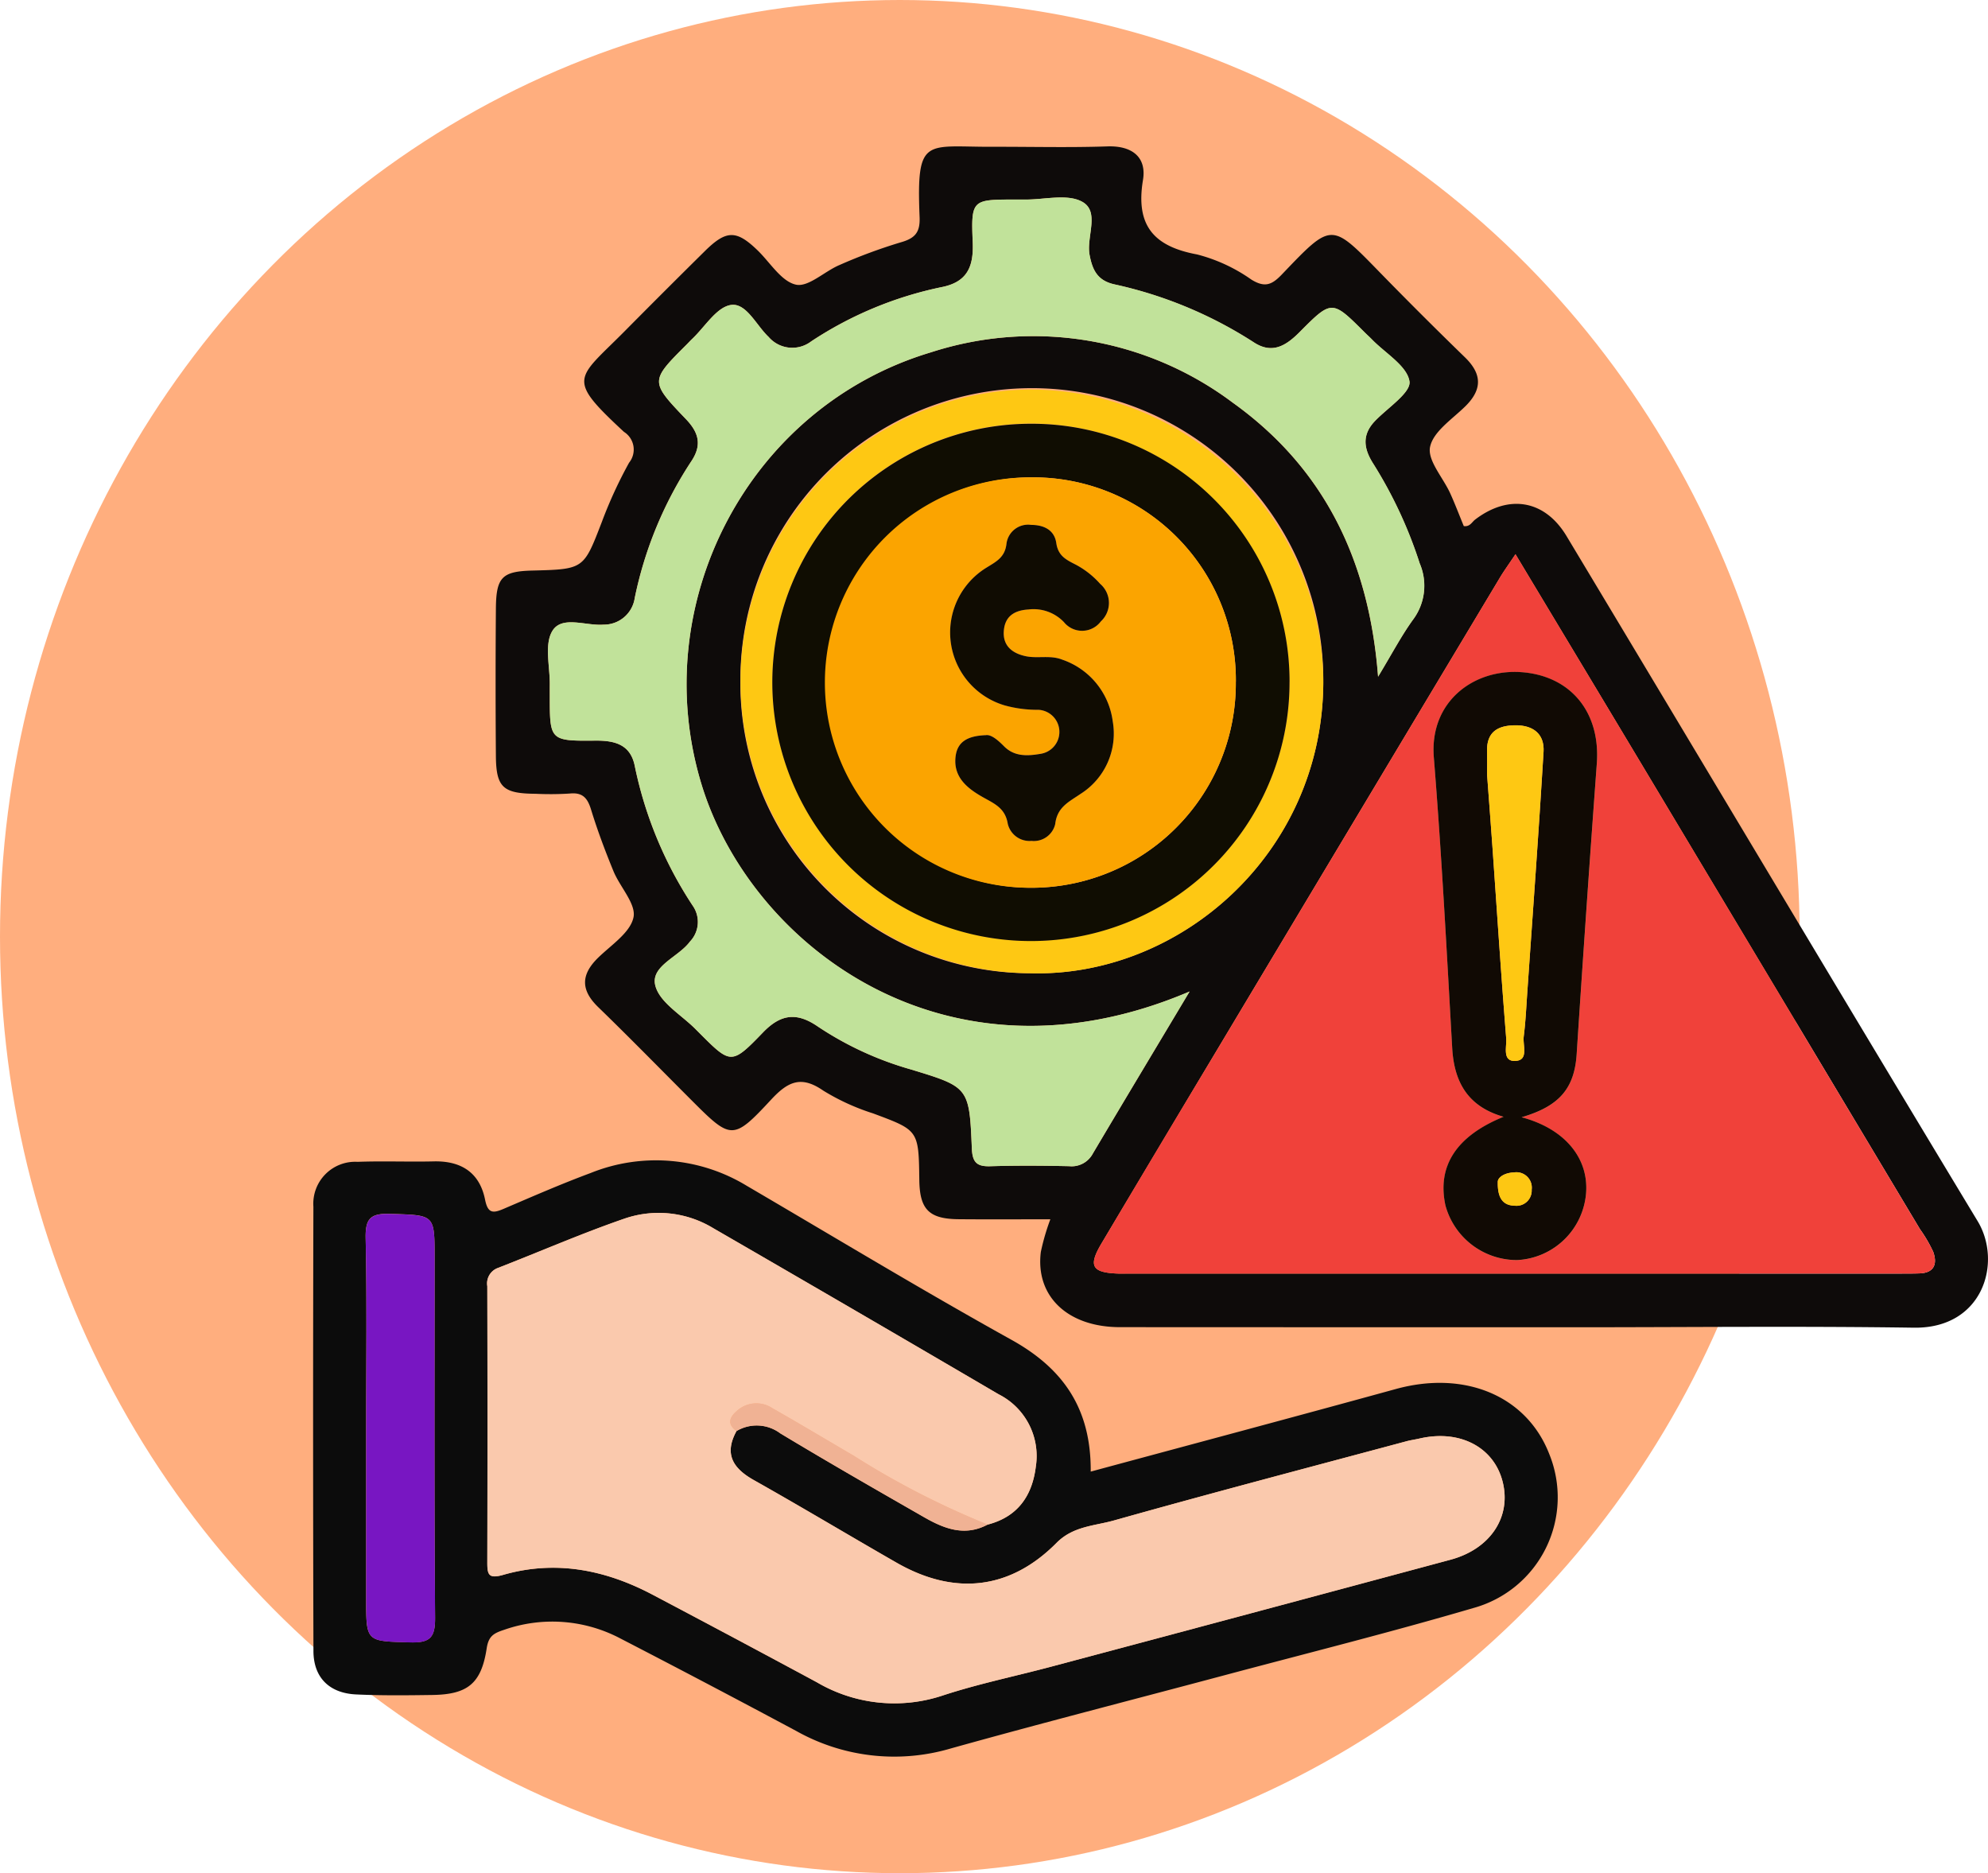 <svg xmlns="http://www.w3.org/2000/svg" xmlns:xlink="http://www.w3.org/1999/xlink" width="190" height="179" viewBox="0 0 190 179">
  <defs>
    <clipPath id="clip-path">
      <rect id="Rectangle_378300" data-name="Rectangle 378300" width="160.075" height="153.867" fill="none"/>
    </clipPath>
  </defs>
  <g id="Group_1074219" data-name="Group 1074219" transform="translate(-181.849 -4125.811)">
    <ellipse id="Ellipse_5842" data-name="Ellipse 5842" cx="86" cy="89.5" rx="86" ry="89.5" transform="translate(181.849 4125.811)" fill="#ffae7e"/>
    <g id="Group_1074174" data-name="Group 1074174" transform="translate(211.773 4139.8)" clip-path="url(#clip-path)">
      <path id="Path_824163" data-name="Path 824163" d="M127.206,36.283c.591.084.77-.38,1.084-.62,3.2-2.447,6.65-1.9,8.739,1.577,13.108,21.813,26.134,43.677,39.29,65.462,2.366,3.917.541,10.277-6.1,10.18-10.8-.158-21.612-.041-32.418-.04q-21.739,0-43.477-.011c-5-.011-8.073-2.969-7.539-7.191a21.524,21.524,0,0,1,.909-3.117c-2.981,0-5.873.021-8.766-.006-2.836-.026-3.722-.935-3.758-3.752-.061-4.772-.073-4.739-4.419-6.36a21.387,21.387,0,0,1-4.76-2.177c-2.1-1.456-3.363-.885-4.976.853-3.663,3.947-3.833,3.852-7.643.038-2.959-2.962-5.887-5.957-8.893-8.871-1.683-1.631-1.659-3.1-.014-4.711,1.248-1.223,3.081-2.4,3.388-3.867.269-1.282-1.3-2.9-1.921-4.429-.789-1.922-1.523-3.875-2.132-5.86-.342-1.116-.809-1.671-2.052-1.54a29.554,29.554,0,0,1-3.264.022c-3.095-.021-3.759-.614-3.782-3.611q-.055-7.037,0-14.074c.022-3.018.594-3.573,3.5-3.646,4.928-.124,4.887-.14,6.625-4.643a42.352,42.352,0,0,1,2.605-5.663,2,2,0,0,0-.491-2.948c-5.589-5.184-4.529-4.977.094-9.644q3.8-3.836,7.64-7.63c2.055-2.03,3.015-2.027,5.04-.069,1.2,1.162,2.267,2.968,3.662,3.276,1.19.263,2.73-1.273,4.171-1.878A50.594,50.594,0,0,1,73.388,9.17c1.361-.382,1.868-.938,1.809-2.4C74.882-.983,75.735.055,82.1.038,85.783.027,89.472.126,93.154,0c2.373-.078,3.752,1.041,3.392,3.214-.718,4.329,1.011,6.342,5.171,7.111a15.84,15.84,0,0,1,5.184,2.4c1.293.8,1.968.507,2.922-.491,4.879-5.1,4.68-4.987,9.647.1q3.861,3.951,7.825,7.8c1.658,1.6,1.707,3.082.051,4.71-1.243,1.222-3.063,2.411-3.362,3.874-.264,1.291,1.242,2.929,1.925,4.433.473,1.042.876,2.115,1.3,3.137m4.939,2.683c-.684,1.024-1.123,1.624-1.5,2.259Q116.862,64.217,103.1,87.215q-5.277,8.814-10.533,17.641c-1.27,2.145-.893,2.767,1.6,2.854.334.012.67,0,1,0h73.846c.586,0,1.172,0,1.758-.019,1.428-.05,1.7-.938,1.3-2.058a13.19,13.19,0,0,0-1.26-2.158q-13.187-22.022-26.374-44.043C140.41,52.711,136.367,46,132.145,38.966M101,80.757c-23.427,9.985-42.016-4.576-46.651-19.8-5.26-17.28,4.479-36.056,21.936-41.28a31.749,31.749,0,0,1,28.832,4.806c8.717,6.245,13.038,15.037,13.895,26.194,1.33-2.2,2.219-3.9,3.331-5.442a5.412,5.412,0,0,0,.646-5.384,42.117,42.117,0,0,0-4.427-9.509c-.917-1.425-1.128-2.754.139-4.086,1.205-1.267,3.475-2.726,3.31-3.8-.228-1.483-2.3-2.684-3.58-4-.233-.24-.485-.462-.722-.7-3.087-3.078-3.119-3.11-6.167-.04-1.3,1.311-2.62,2.172-4.4,1.016a40.423,40.423,0,0,0-13.342-5.548c-1.63-.365-2.093-1.4-2.362-2.816-.328-1.735,1.017-4.135-.715-5.08-1.425-.779-3.6-.19-5.441-.206-.335,0-.67,0-1,0-4.051,0-4.183.006-4.01,4.077.1,2.392-.56,3.833-3.025,4.3A35.7,35.7,0,0,0,64.836,18.63a2.983,2.983,0,0,1-4.073-.427c-1.185-1.112-2.139-3.293-3.621-3.048-1.368.226-2.465,2.091-3.679,3.237-.183.173-.351.36-.529.537-3.488,3.484-3.527,3.522-.079,7.122,1.227,1.281,1.556,2.456.552,3.992A37.384,37.384,0,0,0,47.971,43.15,2.976,2.976,0,0,1,44.995,45.7c-1.686.141-3.985-.906-4.9.606-.786,1.3-.216,3.42-.244,5.177-.006.335,0,.67,0,1,0,4.282,0,4.342,4.346,4.3,1.888-.018,3.373.379,3.778,2.43a38.159,38.159,0,0,0,5.535,13.341,2.709,2.709,0,0,1-.268,3.437c-1.09,1.487-3.8,2.329-3.3,4.219.426,1.616,2.511,2.794,3.863,4.166.118.119.237.237.355.356,2.984,2.987,3.058,3.058,6.068-.064,1.709-1.773,3.242-1.946,5.257-.554a31.465,31.465,0,0,0,8.84,4.079c5.578,1.695,5.622,1.7,5.863,7.555.055,1.326.465,1.745,1.757,1.706,2.51-.077,5.026-.058,7.538-.006a2.288,2.288,0,0,0,2.266-1.2C94.73,91.219,97.742,86.21,101,80.757M85.739,79.011c14.208.418,27.929-11.318,28.039-27.72a27.855,27.855,0,1,0-55.708-.316,27.707,27.707,0,0,0,27.67,28.036" transform="translate(-17.232 0)" fill="#0e0b0a"/>
      <path id="Path_824164" data-name="Path 824164" d="M74.322,222.379c9.908-2.677,19.544-5.246,29.159-7.891,6.574-1.809,12.482.638,14.652,6.184a10.974,10.974,0,0,1-7.254,14.747c-7.906,2.318-15.9,4.319-23.865,6.445-8.684,2.319-17.393,4.549-26.05,6.966a19.11,19.11,0,0,1-14.759-1.65q-8.373-4.483-16.813-8.843a13.924,13.924,0,0,0-11.162-.83c-.983.322-1.462.6-1.64,1.765-.514,3.368-1.822,4.405-5.208,4.453-2.427.034-4.861.063-7.285-.053-2.549-.122-4.056-1.616-4.064-4.14Q-.03,218.3.028,197.06a4.006,4.006,0,0,1,4.223-4.281c2.426-.091,4.858.013,7.287-.043,2.627-.06,4.385,1.08,4.9,3.668.266,1.328.771,1.295,1.776.865,2.754-1.179,5.5-2.379,8.31-3.422a16.69,16.69,0,0,1,14.909,1.214c8.425,4.931,16.78,9.987,25.312,14.724,4.942,2.743,7.62,6.572,7.575,12.594m-9.853,5.062c2.87-.738,4.261-2.744,4.606-5.544a6.6,6.6,0,0,0-3.557-6.909Q51.9,207.023,38.249,199.119a10.045,10.045,0,0,0-8.468-.923c-4.088,1.407-8.061,3.144-12.094,4.712a1.575,1.575,0,0,0-1.036,1.754q.03,13.194,0,26.387c0,1.168.113,1.6,1.535,1.191,5-1.434,9.759-.482,14.278,1.907q7.855,4.153,15.682,8.36a14.627,14.627,0,0,0,12.06,1.255c3.4-1.114,6.919-1.833,10.378-2.757q19.067-5.09,38.127-10.209c3.825-1.031,5.831-4.106,4.976-7.461-.844-3.313-4.119-5.007-7.955-4.115-.406.094-.823.148-1.226.256-9.328,2.5-18.672,4.955-27.968,7.572-1.856.522-3.895.538-5.48,2.138-4.438,4.479-9.742,5.074-15.285,1.9-4.563-2.613-9.072-5.319-13.655-7.9-2.012-1.132-2.849-2.507-1.648-4.686a3.76,3.76,0,0,1,4.177.221c4.533,2.734,9.128,5.368,13.722,8,1.912,1.1,3.9,1.894,6.1.715m-59.4-9.5v16.581c0,4.169,0,4.062,4.23,4.179,1.9.052,2.374-.483,2.36-2.368-.093-11.472-.047-22.944-.047-34.417,0-4.142,0-4.029-4.261-4.163-1.909-.06-2.369.488-2.329,2.352.127,5.943.048,11.89.048,17.836" transform="translate(0 -95.745)" fill="#0c0c0c"/>
      <path id="Path_824165" data-name="Path 824165" d="M188.647,77.47c4.223,7.029,8.266,13.744,12.294,20.468q13.193,22.017,26.374,44.043a13.188,13.188,0,0,1,1.26,2.158c.4,1.12.127,2.008-1.3,2.058-.585.021-1.172.019-1.757.019H151.671c-.335,0-.67.01-1,0-2.493-.088-2.87-.709-1.6-2.854q5.235-8.84,10.533-17.641,13.767-23,27.544-45.989c.381-.635.82-1.235,1.5-2.259m.591,53.81c3.628-1.06,5.045-2.767,5.259-6.038q.912-13.882,1.926-27.758c.364-4.951-2.534-8.373-7.153-8.731-4.583-.355-8.856,2.792-8.424,8.143.746,9.245,1.23,18.513,1.757,27.774.185,3.258,1.5,5.592,4.908,6.566-4.534,1.843-6.369,4.725-5.551,8.484a7.076,7.076,0,0,0,6.849,5.208,6.952,6.952,0,0,0,6.588-6.4c.262-3.4-2.093-6.17-6.159-7.248" transform="translate(-73.734 -38.503)" fill="#f0413a"/>
      <path id="Path_824166" data-name="Path 824166" d="M105.953,85.579c-3.262,5.453-6.274,10.462-9.252,15.491a2.288,2.288,0,0,1-2.266,1.2c-2.512-.053-5.027-.071-7.538.006-1.291.04-1.7-.38-1.756-1.706-.241-5.855-.285-5.86-5.864-7.555a31.468,31.468,0,0,1-8.84-4.079c-2.016-1.392-3.548-1.219-5.257.554-3.01,3.122-3.083,3.051-6.068.064-.118-.119-.237-.236-.355-.356-1.352-1.372-3.438-2.55-3.863-4.166-.5-1.89,2.209-2.731,3.3-4.219a2.709,2.709,0,0,0,.268-3.437,38.15,38.15,0,0,1-5.535-13.341c-.406-2.051-1.891-2.448-3.778-2.429-4.346.041-4.346-.019-4.346-4.3,0-.335,0-.67,0-1,.028-1.757-.542-3.877.244-5.177.913-1.513,3.213-.465,4.9-.606a2.975,2.975,0,0,0,2.976-2.547,37.385,37.385,0,0,1,5.436-13.107c1-1.536.675-2.711-.552-3.992-3.448-3.6-3.409-3.638.079-7.122.178-.178.346-.365.528-.537,1.214-1.146,2.312-3.011,3.68-3.237,1.482-.245,2.436,1.937,3.621,3.048a2.984,2.984,0,0,0,4.074.427A35.7,35.7,0,0,1,82.2,18.28c2.465-.471,3.127-1.912,3.025-4.3C85.05,9.905,85.183,9.9,89.233,9.9c.335,0,.671,0,1.005,0,1.842.016,4.015-.573,5.441.206,1.731.946.387,3.345.715,5.08.269,1.421.732,2.451,2.362,2.816A40.42,40.42,0,0,1,112.1,23.551c1.776,1.156,3.094.3,4.4-1.016,3.049-3.07,3.08-3.039,6.167.04.237.236.489.458.722.7,1.283,1.319,3.351,2.52,3.58,4,.165,1.072-2.1,2.532-3.31,3.8-1.267,1.332-1.056,2.66-.139,4.086a42.1,42.1,0,0,1,4.427,9.509,5.412,5.412,0,0,1-.646,5.384c-1.112,1.542-2,3.244-3.331,5.442-.857-11.157-5.178-19.95-13.9-26.194a31.748,31.748,0,0,0-28.831-4.806c-17.457,5.225-27.2,24-21.936,41.281C63.937,81,82.525,95.564,105.953,85.579" transform="translate(-22.18 -4.822)" fill="#c1e29a"/>
      <path id="Path_824167" data-name="Path 824167" d="M108.858,101.967a27.89,27.89,0,0,1,.192-55.779A28.078,28.078,0,0,1,136.9,74.247c-.11,16.4-13.831,28.138-28.039,27.72m24.814-27.83a24.716,24.716,0,0,0-49.433.037,24.716,24.716,0,0,0,49.433-.037" transform="translate(-40.351 -22.956)" fill="#fec813"/>
      <path id="Path_824168" data-name="Path 824168" d="M56.919,223.454c-1.2,2.179-.364,3.555,1.648,4.686,4.583,2.577,9.092,5.283,13.655,7.9,5.542,3.173,10.847,2.578,15.285-1.9,1.585-1.6,3.624-1.615,5.48-2.138,9.3-2.616,18.64-5.067,27.968-7.571.4-.108.819-.162,1.226-.257,3.836-.891,7.112.8,7.955,4.115.855,3.355-1.151,6.43-4.976,7.461q-19.055,5.134-38.127,10.209c-3.459.923-6.983,1.643-10.378,2.757a14.627,14.627,0,0,1-12.06-1.255q-7.82-4.218-15.682-8.36c-4.52-2.39-9.281-3.341-14.279-1.907-1.422.408-1.537-.023-1.534-1.191q.034-13.194,0-26.387a1.577,1.577,0,0,1,1.037-1.754c4.033-1.567,8.007-3.3,12.094-4.711a10.045,10.045,0,0,1,8.468.923q13.662,7.885,27.269,15.868a6.6,6.6,0,0,1,3.557,6.909c-.345,2.8-1.736,4.805-4.606,5.544a79.471,79.471,0,0,1-12.8-6.578c-2.589-1.515-5.161-3.06-7.77-4.54a2.756,2.756,0,0,0-3.277.151c-.683.555-1.21,1.269-.16,2.03" transform="translate(-16.452 -100.695)" fill="#fac9ad"/>
      <path id="Path_824169" data-name="Path 824169" d="M10.037,222.993c0-5.945.079-11.893-.048-17.836-.04-1.865.42-2.412,2.329-2.352,4.258.133,4.261.021,4.261,4.163,0,11.472-.046,22.945.047,34.417.015,1.885-.464,2.42-2.36,2.368-4.227-.117-4.23-.01-4.23-4.179V222.993" transform="translate(-4.964 -100.794)" fill="#7816c2"/>
      <path id="Path_824170" data-name="Path 824170" d="M79.866,241.443c-1.05-.761-.523-1.474.16-2.03a2.756,2.756,0,0,1,3.277-.151c2.609,1.48,5.181,3.025,7.77,4.54a79.476,79.476,0,0,0,12.8,6.578c-2.2,1.179-4.191.381-6.1-.715-4.594-2.633-9.189-5.266-13.722-8a3.759,3.759,0,0,0-4.177-.221" transform="translate(-39.399 -118.684)" fill="#f0b294"/>
      <path id="Path_824171" data-name="Path 824171" d="M221.311,142.4c4.066,1.078,6.42,3.849,6.16,7.247a6.954,6.954,0,0,1-6.588,6.4,7.078,7.078,0,0,1-6.85-5.208c-.818-3.76,1.017-6.641,5.551-8.484-3.408-.973-4.722-3.307-4.907-6.566-.527-9.262-1.012-18.529-1.757-27.774-.432-5.352,3.842-8.5,8.424-8.143,4.619.358,7.517,3.779,7.153,8.73q-1.021,13.875-1.925,27.758c-.215,3.271-1.632,4.978-5.26,6.038m-3.305-32.759c.19,2.544.364,4.789.523,7.036.428,6.073.82,12.148,1.309,18.216.061.757-.425,2.236.939,2.121,1.219-.1.627-1.5.734-2.324.182-1.4.243-2.822.341-4.236.53-7.654,1.094-15.306,1.553-22.965.1-1.71-.981-2.557-2.7-2.544-1.66.013-2.744.621-2.7,2.486.021.834,0,1.669,0,2.209m1.029,38.914c-.045,1.764.642,2.283,1.656,2.3a1.451,1.451,0,0,0,1.582-1.531,1.472,1.472,0,0,0-1.685-1.653c-.939.035-1.541.484-1.554.884" transform="translate(-105.808 -49.626)" fill="#110a04"/>
      <path id="Path_824172" data-name="Path 824172" d="M136.687,77.37A24.716,24.716,0,1,1,112,52.692a24.64,24.64,0,0,1,24.69,24.678m-5.133-.02a19.378,19.378,0,0,0-19.563-19.536,19.609,19.609,0,1,0,.059,39.218,19.53,19.53,0,0,0,19.5-19.682" transform="translate(-43.366 -26.188)" fill="#100d02"/>
      <path id="Path_824173" data-name="Path 824173" d="M223.055,114.681c0-.54.017-1.375,0-2.209-.046-1.865,1.038-2.474,2.7-2.486,1.723-.013,2.806.834,2.7,2.544-.459,7.659-1.023,15.311-1.553,22.965-.1,1.413-.159,2.833-.341,4.236-.107.826.486,2.221-.734,2.324-1.363.116-.877-1.365-.938-2.121-.489-6.068-.881-12.144-1.309-18.216-.158-2.246-.333-4.492-.523-7.036" transform="translate(-110.858 -54.664)" fill="#fec813"/>
      <path id="Path_824174" data-name="Path 824174" d="M225.1,195.812c.013-.4.616-.849,1.554-.884a1.472,1.472,0,0,1,1.685,1.653,1.451,1.451,0,0,1-1.582,1.531c-1.015-.017-1.7-.537-1.656-2.3" transform="translate(-111.878 -96.88)" fill="#fdc713"/>
      <path id="Path_824175" data-name="Path 824175" d="M136.555,82.411a19.53,19.53,0,0,1-19.5,19.682,19.609,19.609,0,1,1-.059-39.217,19.377,19.377,0,0,1,19.563,19.535m-23.893,5.1c-1.779.063-2.723.647-2.893,2.029-.246,2,1.15,3.076,2.615,3.9,1.1.623,2.126,1.04,2.371,2.538a2.134,2.134,0,0,0,2.264,1.635,2.094,2.094,0,0,0,2.272-1.61c.185-1.626,1.316-2.119,2.408-2.873a6.815,6.815,0,0,0,3.089-6.941,7.214,7.214,0,0,0-4.838-5.9c-1.135-.448-2.339-.085-3.474-.324-1.238-.261-2.2-.958-2.1-2.393.1-1.4.99-1.991,2.358-2.073a4.012,4.012,0,0,1,3.39,1.209,2.235,2.235,0,0,0,3.528-.07,2.4,2.4,0,0,0-.067-3.588,8.355,8.355,0,0,0-2.34-1.84c-.936-.475-1.677-.841-1.853-2.063s-1.144-1.725-2.4-1.731a2.082,2.082,0,0,0-2.358,1.793c-.146,1.33-1,1.727-1.925,2.3a7.263,7.263,0,0,0,1.77,13.157,11.721,11.721,0,0,0,3.207.416,2.117,2.117,0,0,1,.248,4.2c-1.256.218-2.527.3-3.533-.712-.611-.617-1.235-1.141-1.741-1.065" transform="translate(-48.367 -31.25)" fill="#fba400"/>
      <path id="Path_824176" data-name="Path 824176" d="M124.451,92c.506-.076,1.13.448,1.741,1.065,1.006,1.016,2.277.93,3.533.712a2.117,2.117,0,0,0-.248-4.2,11.721,11.721,0,0,1-3.207-.416A7.263,7.263,0,0,1,124.5,76c.924-.577,1.78-.973,1.925-2.3a2.082,2.082,0,0,1,2.358-1.793c1.255.007,2.224.511,2.4,1.731s.917,1.588,1.853,2.063a8.355,8.355,0,0,1,2.34,1.84,2.4,2.4,0,0,1,.067,3.588,2.235,2.235,0,0,1-3.528.07,4.012,4.012,0,0,0-3.39-1.209c-1.368.081-2.261.669-2.358,2.073-.1,1.435.86,2.132,2.1,2.393,1.135.239,2.339-.124,3.474.324a7.214,7.214,0,0,1,4.838,5.9,6.815,6.815,0,0,1-3.089,6.941c-1.092.753-2.223,1.247-2.408,2.873a2.094,2.094,0,0,1-2.271,1.61,2.134,2.134,0,0,1-2.264-1.635c-.244-1.5-1.268-1.915-2.371-2.538-1.464-.827-2.861-1.9-2.615-3.9.17-1.381,1.114-1.966,2.893-2.029" transform="translate(-60.155 -35.739)" fill="#100c02"/>
    </g>
  </g>
</svg>
